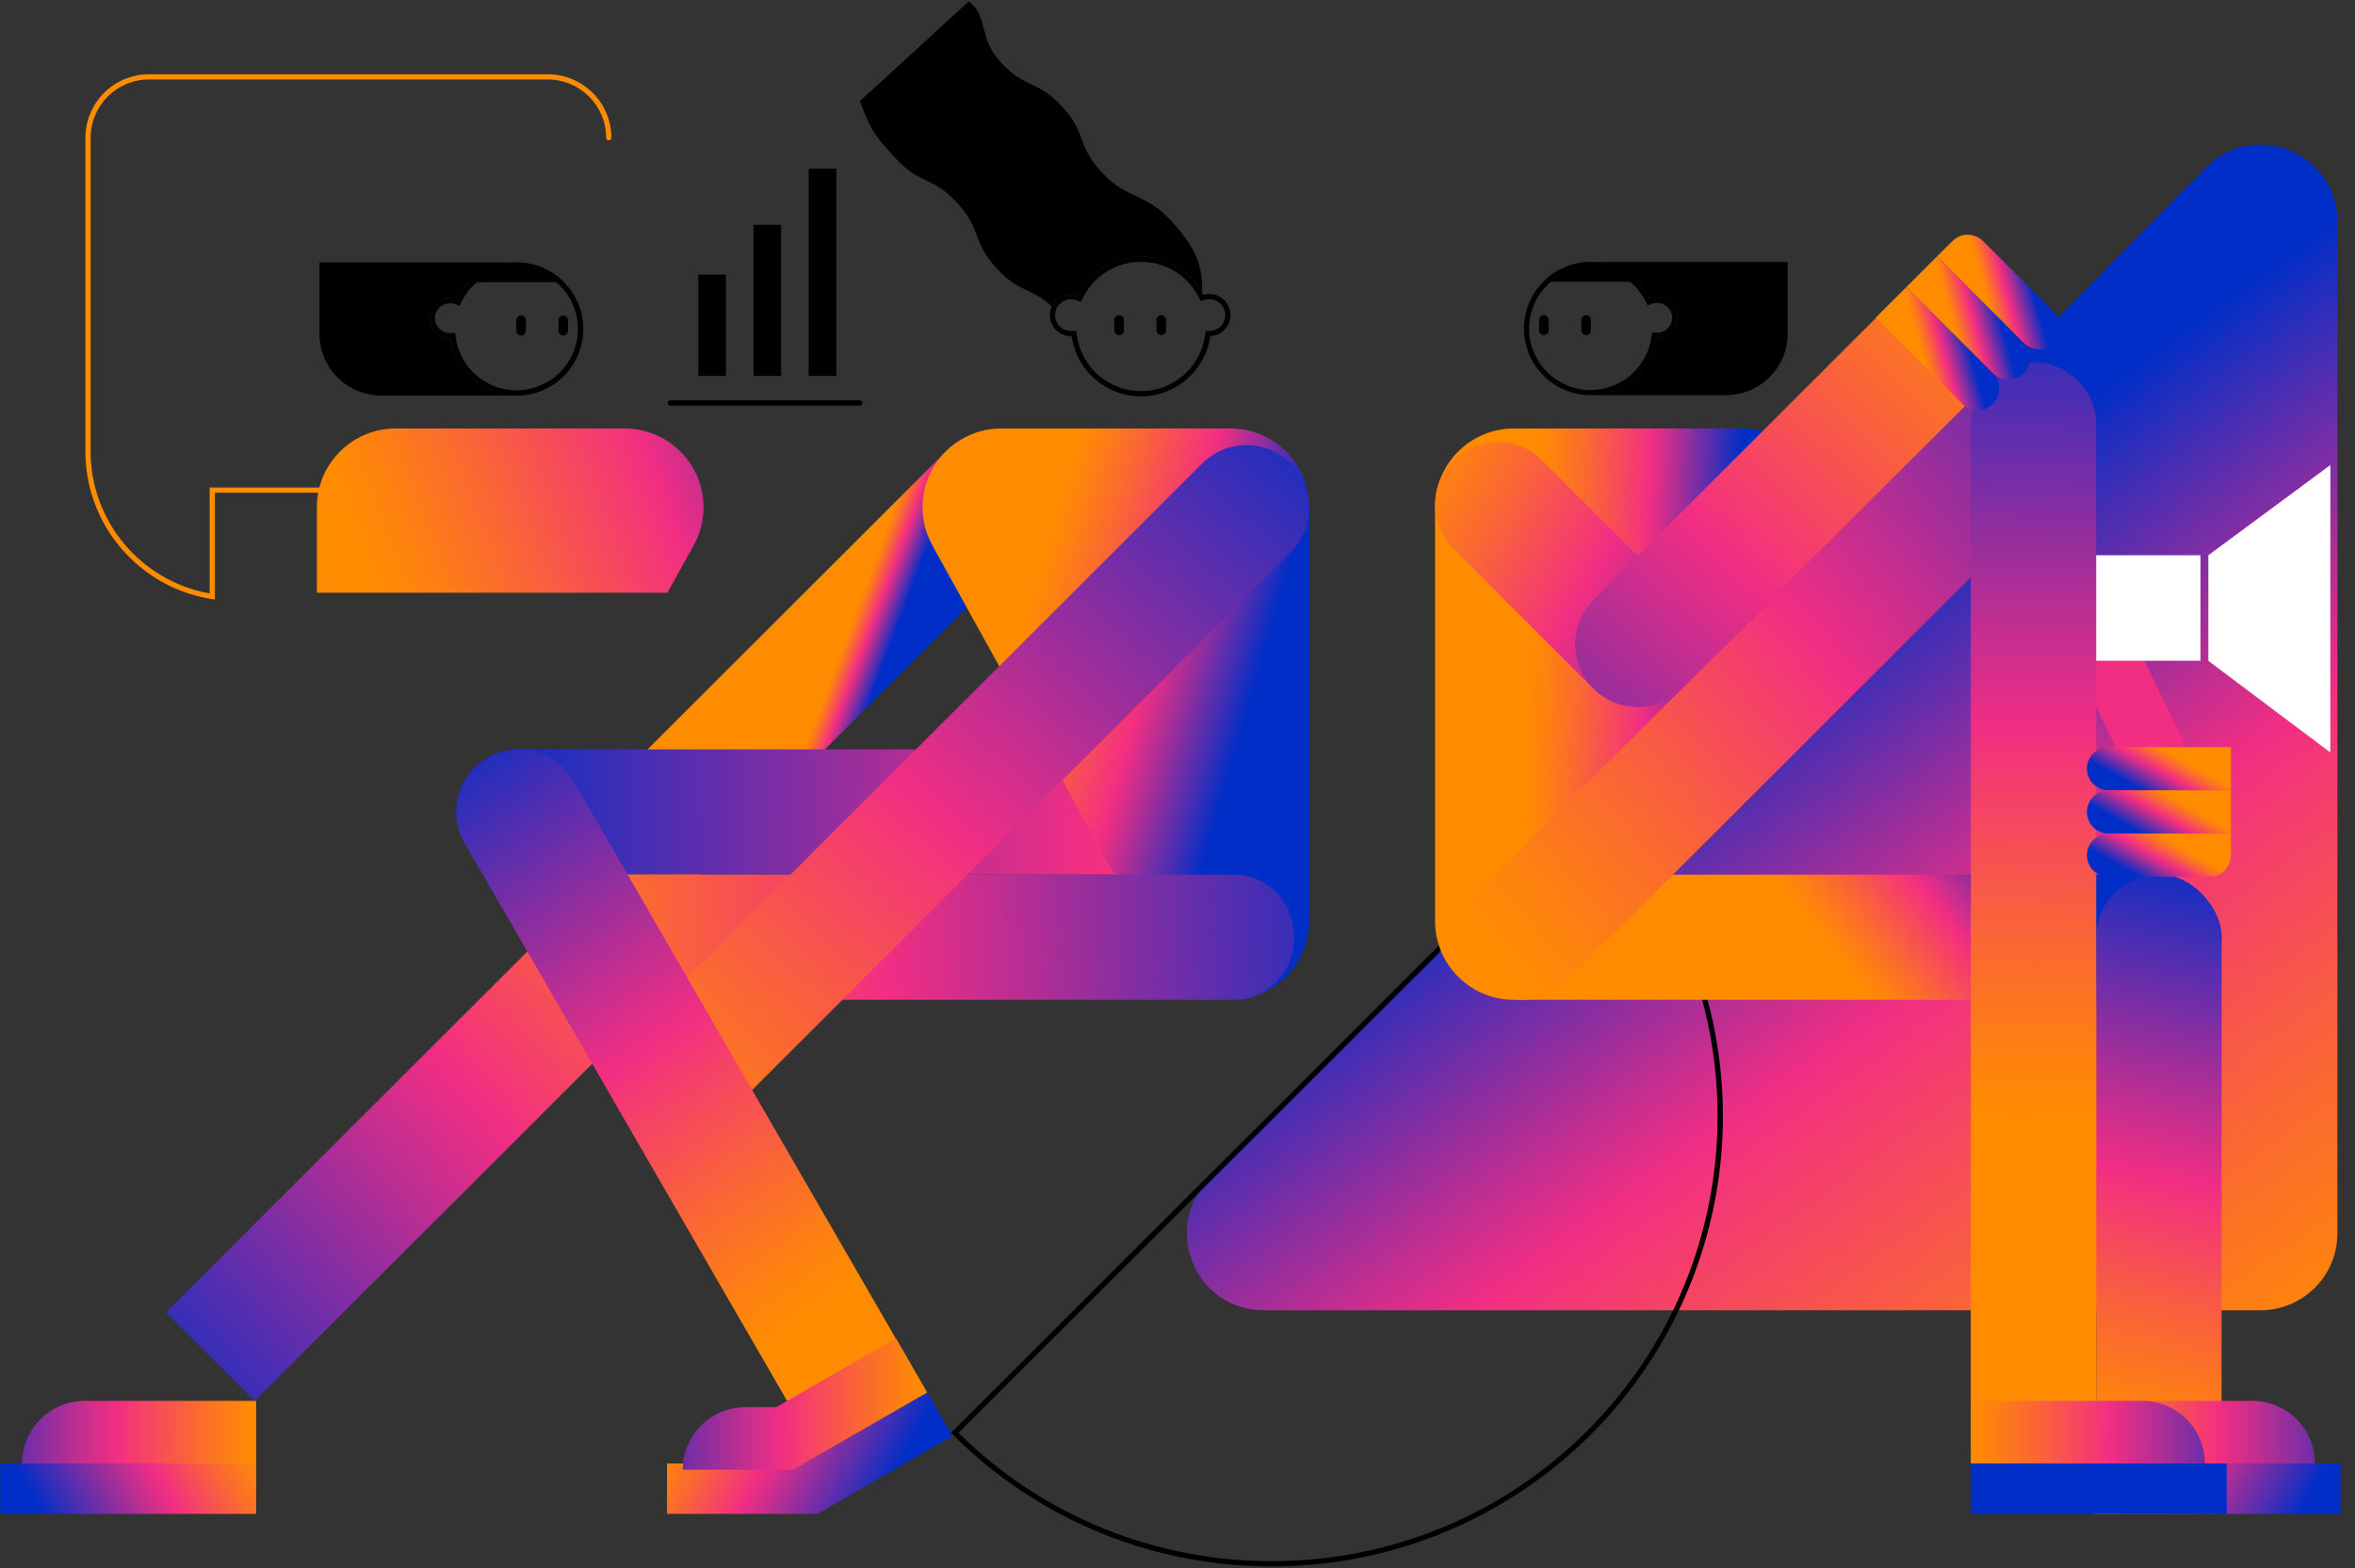 <svg xmlns="http://www.w3.org/2000/svg" width="494" height="329" viewBox="0 0 494 329">
  <rect x="0" y="0" width="494" height="329" fill="#333333" stroke="none"/>
  <defs>
    <linearGradient id="product_project_managers-copy-a" x1="-8.78%" x2="112.912%" y1="101.92%" y2="-5.181%">
      <stop offset="0%" stop-color="#002EC7"/>
      <stop offset="16.133%" stop-color="#4B2EB2"/>
      <stop offset="42.84%" stop-color="#C22E90"/>
      <stop offset="54.659%" stop-color="#F22E83"/>
      <stop offset="59.519%" stop-color="#F43A72"/>
      <stop offset="78.631%" stop-color="#FA6635"/>
      <stop offset="92.658%" stop-color="#FE820F"/>
      <stop offset="100%" stop-color="#FF8C00"/>
    </linearGradient>
    <linearGradient id="product_project_managers-copy-b" x1="93.647%" x2="44.315%" y1="110.473%" y2="42.106%">
      <stop offset="0%" stop-color="#FF8C00"/>
      <stop offset="9.109%" stop-color="#FE820F"/>
      <stop offset="26.509%" stop-color="#FA6635"/>
      <stop offset="50.219%" stop-color="#F43A72"/>
      <stop offset="56.248%" stop-color="#F22E83"/>
      <stop offset="64.525%" stop-color="#C22E90"/>
      <stop offset="83.23%" stop-color="#4B2EB2"/>
      <stop offset="94.529%" stop-color="#002EC7"/>
    </linearGradient>
    <linearGradient id="product_project_managers-copy-c" x1="87.841%" x2="47.21%" y1="45.154%" y2="50.357%">
      <stop offset="11.669%" stop-color="#002EC7"/>
      <stop offset="24.358%" stop-color="#4B2EB2"/>
      <stop offset="45.364%" stop-color="#C22E90"/>
      <stop offset="54.659%" stop-color="#F22E83"/>
      <stop offset="59.519%" stop-color="#F43A72"/>
      <stop offset="78.631%" stop-color="#FA6635"/>
      <stop offset="92.658%" stop-color="#FE820F"/>
      <stop offset="100%" stop-color="#FF8C00"/>
    </linearGradient>
    <linearGradient id="product_project_managers-copy-d" x1="52.333%" x2="47.951%" y1="-4.426%" y2="97.803%">
      <stop offset="0%" stop-color="#002EC7"/>
      <stop offset="16.133%" stop-color="#4B2EB2"/>
      <stop offset="42.84%" stop-color="#C22E90"/>
      <stop offset="54.659%" stop-color="#F22E83"/>
      <stop offset="59.519%" stop-color="#F43A72"/>
      <stop offset="78.631%" stop-color="#FA6635"/>
      <stop offset="92.658%" stop-color="#FE820F"/>
      <stop offset="100%" stop-color="#FF8C00"/>
    </linearGradient>
    <linearGradient id="product_project_managers-copy-e" x1="7.95%" x2="151.92%" y1="57.338%" y2="34.226%">
      <stop offset="0%" stop-color="#FF8C00"/>
      <stop offset="9.109%" stop-color="#FE820F"/>
      <stop offset="26.509%" stop-color="#FA6635"/>
      <stop offset="50.219%" stop-color="#F43A72"/>
      <stop offset="56.248%" stop-color="#F22E83"/>
      <stop offset="65.708%" stop-color="#C22E90"/>
      <stop offset="87.086%" stop-color="#4B2EB2"/>
      <stop offset="100%" stop-color="#002EC7"/>
    </linearGradient>
    <linearGradient id="product_project_managers-copy-f" x1="69.993%" x2="55.175%" y1="58.793%" y2="52.276%">
      <stop offset="0%" stop-color="#002EC7"/>
      <stop offset="16.133%" stop-color="#4B2EB2"/>
      <stop offset="42.84%" stop-color="#C22E90"/>
      <stop offset="54.659%" stop-color="#F22E83"/>
      <stop offset="59.519%" stop-color="#F43A72"/>
      <stop offset="78.631%" stop-color="#FA6635"/>
      <stop offset="92.658%" stop-color="#FE820F"/>
      <stop offset="100%" stop-color="#FF8C00"/>
    </linearGradient>
    <linearGradient id="product_project_managers-copy-g" x1="2.176%" x2="135.289%" y1="49.967%" y2="50.058%">
      <stop offset="0%" stop-color="#002EC7"/>
      <stop offset="16.133%" stop-color="#4B2EB2"/>
      <stop offset="42.84%" stop-color="#C22E90"/>
      <stop offset="54.659%" stop-color="#F22E83"/>
      <stop offset="59.519%" stop-color="#F43A72"/>
      <stop offset="78.631%" stop-color="#FA6635"/>
      <stop offset="92.658%" stop-color="#FE820F"/>
      <stop offset="100%" stop-color="#FF8C00"/>
    </linearGradient>
    <linearGradient id="product_project_managers-copy-h" x1="31.152%" x2="46.951%" y1="-82.498%" y2="22.26%">
      <stop offset="33.057%" stop-color="#FF8C00"/>
      <stop offset="42.869%" stop-color="#FD7F13"/>
      <stop offset="62.664%" stop-color="#F85C43"/>
      <stop offset="86.163%" stop-color="#F22E83"/>
    </linearGradient>
    <linearGradient id="product_project_managers-copy-i" x1="26.152%" x2="81.006%" y1="34.069%" y2="57.433%">
      <stop offset="0%" stop-color="#FF8C00"/>
      <stop offset="9.109%" stop-color="#FE820F"/>
      <stop offset="26.509%" stop-color="#FA6635"/>
      <stop offset="50.219%" stop-color="#F43A72"/>
      <stop offset="56.248%" stop-color="#F22E83"/>
      <stop offset="65.708%" stop-color="#C22E90"/>
      <stop offset="87.086%" stop-color="#4B2EB2"/>
      <stop offset="100%" stop-color="#002EC7"/>
    </linearGradient>
    <linearGradient id="product_project_managers-copy-j" x1="23.434%" x2="76.026%" y1="48.647%" y2="51.325%">
      <stop offset="0%" stop-color="#FF8C00"/>
      <stop offset="9.109%" stop-color="#FE820F"/>
      <stop offset="26.509%" stop-color="#FA6635"/>
      <stop offset="50.219%" stop-color="#F43A72"/>
      <stop offset="56.248%" stop-color="#F22E83"/>
      <stop offset="65.708%" stop-color="#C22E90"/>
      <stop offset="87.086%" stop-color="#4B2EB2"/>
      <stop offset="100%" stop-color="#002EC7"/>
    </linearGradient>
    <linearGradient id="product_project_managers-copy-k" x1="115.493%" x2="-14.802%" y1="49.451%" y2="50.543%">
      <stop offset="0%" stop-color="#002EC7"/>
      <stop offset="16.133%" stop-color="#4B2EB2"/>
      <stop offset="42.84%" stop-color="#C22E90"/>
      <stop offset="54.659%" stop-color="#F22E83"/>
      <stop offset="59.519%" stop-color="#F43A72"/>
      <stop offset="78.631%" stop-color="#FA6635"/>
      <stop offset="92.658%" stop-color="#FE820F"/>
      <stop offset="100%" stop-color="#FF8C00"/>
    </linearGradient>
    <linearGradient id="product_project_managers-copy-l" x1="109.026%" x2="-10.626%" y1="49.518%" y2="50.495%">
      <stop offset="0%" stop-color="#002EC7"/>
      <stop offset="16.133%" stop-color="#4B2EB2"/>
      <stop offset="42.84%" stop-color="#C22E90"/>
      <stop offset="54.659%" stop-color="#F22E83"/>
      <stop offset="59.519%" stop-color="#F43A72"/>
      <stop offset="78.631%" stop-color="#FA6635"/>
      <stop offset="92.658%" stop-color="#FE820F"/>
      <stop offset="100%" stop-color="#FF8C00"/>
    </linearGradient>
    <linearGradient id="product_project_managers-copy-m" x1="120.99%" x2="3.655%" y1="50.899%" y2="49.413%">
      <stop offset="0%" stop-color="#002EC7"/>
      <stop offset="16.133%" stop-color="#4B2EB2"/>
      <stop offset="42.84%" stop-color="#C22E90"/>
      <stop offset="54.659%" stop-color="#F22E83"/>
      <stop offset="59.519%" stop-color="#F43A72"/>
      <stop offset="78.631%" stop-color="#FA6635"/>
      <stop offset="92.658%" stop-color="#FE820F"/>
      <stop offset="100%" stop-color="#FF8C00"/>
    </linearGradient>
    <linearGradient id="product_project_managers-copy-n" x1="60.315%" x2="42.922%" y1="139.492%" y2="-11.418%">
      <stop offset="0%" stop-color="#002EC7"/>
      <stop offset="16.133%" stop-color="#4B2EB2"/>
      <stop offset="42.84%" stop-color="#C22E90"/>
      <stop offset="54.659%" stop-color="#F22E83"/>
      <stop offset="59.519%" stop-color="#F43A72"/>
      <stop offset="78.631%" stop-color="#FA6635"/>
      <stop offset="92.658%" stop-color="#FE820F"/>
      <stop offset="100%" stop-color="#FF8C00"/>
    </linearGradient>
    <linearGradient id="product_project_managers-copy-o" x1="50.037%" x2="49.99%" y1="-10.192%" y2="70.172%">
      <stop offset="0%" stop-color="#002EC7"/>
      <stop offset="16.133%" stop-color="#4B2EB2"/>
      <stop offset="42.84%" stop-color="#C22E90"/>
      <stop offset="54.659%" stop-color="#F22E83"/>
      <stop offset="59.519%" stop-color="#F43A72"/>
      <stop offset="78.631%" stop-color="#FA6635"/>
      <stop offset="92.658%" stop-color="#FE820F"/>
      <stop offset="100%" stop-color="#FF8C00"/>
    </linearGradient>
    <linearGradient id="product_project_managers-copy-p" x1="20.534%" x2="67.662%" y1="-11.843%" y2="89.298%">
      <stop offset="0%" stop-color="#002EC7"/>
      <stop offset="16.133%" stop-color="#4B2EB2"/>
      <stop offset="42.84%" stop-color="#C22E90"/>
      <stop offset="54.659%" stop-color="#F22E83"/>
      <stop offset="59.519%" stop-color="#F43A72"/>
      <stop offset="78.631%" stop-color="#FA6635"/>
      <stop offset="92.658%" stop-color="#FE820F"/>
      <stop offset="100%" stop-color="#FF8C00"/>
    </linearGradient>
    <linearGradient id="product_project_managers-copy-q" x1="-8.729%" x2="89.219%" y1="43.537%" y2="54.316%">
      <stop offset="0%" stop-color="#FF8C00"/>
      <stop offset="7.342%" stop-color="#FE820F"/>
      <stop offset="21.369%" stop-color="#FA6635"/>
      <stop offset="40.481%" stop-color="#F43A72"/>
      <stop offset="45.341%" stop-color="#F22E83"/>
      <stop offset="57.16%" stop-color="#C22E90"/>
      <stop offset="83.867%" stop-color="#4B2EB2"/>
      <stop offset="100%" stop-color="#002EC7"/>
    </linearGradient>
    <linearGradient id="product_project_managers-copy-r" x1="131.642%" x2="-.711%" y1="49.965%" y2="50.03%">
      <stop offset="0%" stop-color="#002EC7"/>
      <stop offset="16.133%" stop-color="#4B2EB2"/>
      <stop offset="42.84%" stop-color="#C22E90"/>
      <stop offset="54.659%" stop-color="#F22E83"/>
      <stop offset="59.519%" stop-color="#F43A72"/>
      <stop offset="78.631%" stop-color="#FA6635"/>
      <stop offset="92.658%" stop-color="#FE820F"/>
      <stop offset="100%" stop-color="#FF8C00"/>
    </linearGradient>
    <linearGradient id="product_project_managers-copy-s" x1="108.526%" x2="10.916%" y1="43.784%" y2="54.151%">
      <stop offset="0%" stop-color="#FF8C00"/>
      <stop offset="7.342%" stop-color="#FE820F"/>
      <stop offset="21.369%" stop-color="#FA6635"/>
      <stop offset="40.481%" stop-color="#F43A72"/>
      <stop offset="45.341%" stop-color="#F22E83"/>
      <stop offset="57.16%" stop-color="#C22E90"/>
      <stop offset="83.867%" stop-color="#4B2EB2"/>
      <stop offset="100%" stop-color="#002EC7"/>
    </linearGradient>
    <linearGradient id="product_project_managers-copy-t" x1="-1.637%" x2="81.995%" y1="39.162%" y2="58.358%">
      <stop offset="0%" stop-color="#FF8C00"/>
      <stop offset="7.342%" stop-color="#FE820F"/>
      <stop offset="21.369%" stop-color="#FA6635"/>
      <stop offset="40.481%" stop-color="#F43A72"/>
      <stop offset="45.341%" stop-color="#F22E83"/>
      <stop offset="57.16%" stop-color="#C22E90"/>
      <stop offset="83.867%" stop-color="#4B2EB2"/>
      <stop offset="100%" stop-color="#002EC7"/>
    </linearGradient>
    <linearGradient id="product_project_managers-copy-u" x1="-31.644%" x2="100.709%" y1="49.965%" y2="50.03%">
      <stop offset="0%" stop-color="#002EC7"/>
      <stop offset="16.133%" stop-color="#4B2EB2"/>
      <stop offset="42.84%" stop-color="#C22E90"/>
      <stop offset="54.659%" stop-color="#F22E83"/>
      <stop offset="59.519%" stop-color="#F43A72"/>
      <stop offset="78.631%" stop-color="#FA6635"/>
      <stop offset="92.658%" stop-color="#FE820F"/>
      <stop offset="100%" stop-color="#FF8C00"/>
    </linearGradient>
    <linearGradient id="product_project_managers-copy-v" x1="-1010.541%" x2="-912.931%" y1="-310.898%" y2="-300.53%">
      <stop offset="0%" stop-color="#FF8C00"/>
      <stop offset="7.342%" stop-color="#FE820F"/>
      <stop offset="21.369%" stop-color="#FA6635"/>
      <stop offset="40.481%" stop-color="#F43A72"/>
      <stop offset="45.341%" stop-color="#F22E83"/>
      <stop offset="57.16%" stop-color="#C22E90"/>
      <stop offset="83.867%" stop-color="#4B2EB2"/>
      <stop offset="100%" stop-color="#002EC7"/>
    </linearGradient>
    <linearGradient id="product_project_managers-copy-w" x1="131.642%" x2="-.711%" y1="49.965%" y2="50.03%">
      <stop offset="0%" stop-color="#002EC7"/>
      <stop offset="16.133%" stop-color="#4B2EB2"/>
      <stop offset="42.84%" stop-color="#C22E90"/>
      <stop offset="54.659%" stop-color="#F22E83"/>
      <stop offset="59.519%" stop-color="#F43A72"/>
      <stop offset="78.631%" stop-color="#FA6635"/>
      <stop offset="92.658%" stop-color="#FE820F"/>
      <stop offset="100%" stop-color="#FF8C00"/>
    </linearGradient>
    <linearGradient id="product_project_managers-copy-x" x1="-46.087%" x2="112.349%" y1="150.005%" y2="-14.733%">
      <stop offset="0%" stop-color="#002EC7"/>
      <stop offset="16.133%" stop-color="#4B2EB2"/>
      <stop offset="42.84%" stop-color="#C22E90"/>
      <stop offset="54.659%" stop-color="#F22E83"/>
      <stop offset="59.519%" stop-color="#F43A72"/>
      <stop offset="78.631%" stop-color="#FA6635"/>
      <stop offset="92.658%" stop-color="#FE820F"/>
      <stop offset="100%" stop-color="#FF8C00"/>
    </linearGradient>
    <linearGradient id="product_project_managers-copy-y" x1="67.518%" x2="39.29%" y1="79.519%" y2="26.916%">
      <stop offset="0%" stop-color="#002EC7"/>
      <stop offset="16.133%" stop-color="#4B2EB2"/>
      <stop offset="42.84%" stop-color="#C22E90"/>
      <stop offset="54.659%" stop-color="#F22E83"/>
      <stop offset="59.519%" stop-color="#F43A72"/>
      <stop offset="78.631%" stop-color="#FA6635"/>
      <stop offset="92.658%" stop-color="#FE820F"/>
      <stop offset="100%" stop-color="#FF8C00"/>
    </linearGradient>
    <linearGradient id="product_project_managers-copy-z" x1="67.518%" x2="39.29%" y1="79.519%" y2="26.916%">
      <stop offset="0%" stop-color="#002EC7"/>
      <stop offset="16.133%" stop-color="#4B2EB2"/>
      <stop offset="42.84%" stop-color="#C22E90"/>
      <stop offset="54.659%" stop-color="#F22E83"/>
      <stop offset="59.519%" stop-color="#F43A72"/>
      <stop offset="78.631%" stop-color="#FA6635"/>
      <stop offset="92.658%" stop-color="#FE820F"/>
      <stop offset="100%" stop-color="#FF8C00"/>
    </linearGradient>
    <linearGradient id="product_project_managers-copy-A" x1="67.115%" x2="38.888%" y1="81.895%" y2="29.292%">
      <stop offset="0%" stop-color="#002EC7"/>
      <stop offset="16.133%" stop-color="#4B2EB2"/>
      <stop offset="42.84%" stop-color="#C22E90"/>
      <stop offset="54.659%" stop-color="#F22E83"/>
      <stop offset="59.519%" stop-color="#F43A72"/>
      <stop offset="78.631%" stop-color="#FA6635"/>
      <stop offset="92.658%" stop-color="#FE820F"/>
      <stop offset="100%" stop-color="#FF8C00"/>
    </linearGradient>
    <linearGradient id="product_project_managers-copy-B" x1="67.435%" x2="39.341%" y1="79.519%" y2="26.916%">
      <stop offset="0%" stop-color="#002EC7"/>
      <stop offset="16.133%" stop-color="#4B2EB2"/>
      <stop offset="42.84%" stop-color="#C22E90"/>
      <stop offset="54.659%" stop-color="#F22E83"/>
      <stop offset="59.519%" stop-color="#F43A72"/>
      <stop offset="78.631%" stop-color="#FA6635"/>
      <stop offset="92.658%" stop-color="#FE820F"/>
      <stop offset="100%" stop-color="#FF8C00"/>
    </linearGradient>
    <linearGradient id="product_project_managers-copy-C" x1="67.435%" x2="39.341%" y1="79.519%" y2="26.916%">
      <stop offset="0%" stop-color="#002EC7"/>
      <stop offset="16.133%" stop-color="#4B2EB2"/>
      <stop offset="42.84%" stop-color="#C22E90"/>
      <stop offset="54.659%" stop-color="#F22E83"/>
      <stop offset="59.519%" stop-color="#F43A72"/>
      <stop offset="78.631%" stop-color="#FA6635"/>
      <stop offset="92.658%" stop-color="#FE820F"/>
      <stop offset="100%" stop-color="#FF8C00"/>
    </linearGradient>
    <linearGradient id="product_project_managers-copy-D" x1="67.035%" x2="38.94%" y1="81.895%" y2="29.292%">
      <stop offset="0%" stop-color="#002EC7"/>
      <stop offset="16.133%" stop-color="#4B2EB2"/>
      <stop offset="42.84%" stop-color="#C22E90"/>
      <stop offset="54.659%" stop-color="#F22E83"/>
      <stop offset="59.519%" stop-color="#F43A72"/>
      <stop offset="78.631%" stop-color="#FA6635"/>
      <stop offset="92.658%" stop-color="#FE820F"/>
      <stop offset="100%" stop-color="#FF8C00"/>
    </linearGradient>
    <linearGradient id="product_project_managers-copy-E" x1="-31.58%" x2="100.697%" y1="49.926%" y2="50.056%">
      <stop offset="0%" stop-color="#002EC7"/>
      <stop offset="16.133%" stop-color="#4B2EB2"/>
      <stop offset="42.84%" stop-color="#C22E90"/>
      <stop offset="54.659%" stop-color="#F22E83"/>
      <stop offset="59.519%" stop-color="#F43A72"/>
      <stop offset="78.631%" stop-color="#FA6635"/>
      <stop offset="92.658%" stop-color="#FE820F"/>
      <stop offset="100%" stop-color="#FF8C00"/>
    </linearGradient>
  </defs>
  <g fill="none" fill-rule="evenodd">
    <path fill="url(#product_project_managers-copy-a)" d="M142.766,186.11 L142.766,186.11 C147.902,191.241 147.902,199.559 142.766,204.69 L53.429,293.936 L34.83,275.356 L124.167,186.11 C129.303,180.979 137.63,180.979 142.766,186.11 L142.766,186.11 Z"/>
    <path fill="#FF8C00" d="M45.076,125.804 L44.442,125.702 C29.112,123.292 17.84,110.061 17.91,94.558 L17.91,28.913 C17.919,21.555 23.888,15.592 31.254,15.583 L114.908,15.583 C122.274,15.592 128.243,21.555 128.251,28.913 C128.251,29.216 128.006,29.461 127.703,29.461 C127.4,29.461 127.155,29.216 127.155,28.913 C127.148,22.159 121.669,16.686 114.908,16.678 L31.254,16.678 C24.493,16.686 19.014,22.159 19.006,28.913 L19.006,94.558 C18.939,109.279 29.476,121.917 43.981,124.513 L43.981,102.291 L114.048,102.291 C114.35,102.291 114.596,102.536 114.596,102.839 C114.596,103.141 114.35,103.386 114.048,103.386 L45.076,103.386 L45.076,125.804 Z"/>
    <path fill="url(#product_project_managers-copy-b)" d="M474.177,274.929 L265.116,274.929 C250.809,274.929 243.584,257.704 253.616,247.515 L462.677,35.193 C472.8,24.913 490.307,32.073 490.307,46.493 L490.307,258.815 C490.307,263.088 488.608,267.187 485.583,270.209 C482.558,273.231 478.455,274.929 474.177,274.929 Z"/>
    <path fill="#000" fill-rule="nonzero" d="M266.775,328.673 C241.683,328.717 217.607,318.771 199.875,301.034 L199.488,300.647 L333.288,166.983 L333.675,167.37 C360.748,194.389 368.851,235.045 354.203,270.363 C339.555,305.681 305.044,328.698 266.775,328.673 L266.775,328.673 Z M201.039,300.646 C237.534,336.685 296.568,336.555 332.901,300.26 C369.27,263.929 369.442,205.076 333.287,168.532 L201.039,300.646 Z"/>
    <rect width="159.936" height="26.276" x="306.081" y="183.513" fill="url(#product_project_managers-copy-c)" rx="13.138"/>
    <rect width="26.303" height="124.213" x="439.714" y="183.513" fill="url(#product_project_managers-copy-d)" rx="13.151"/>
    <path fill="url(#product_project_managers-copy-e)" d="M140.013,124.372 L145.516,114.422 C148.347,109.303 148.259,103.07 145.284,98.032 C142.309,92.995 136.891,89.904 131.036,89.904 L83.011,89.904 C73.875,89.904 66.468,97.303 66.468,106.43 L66.468,124.372 L140.013,124.372 Z"/>
    <path fill="url(#product_project_managers-copy-f)" d="M118.866,127.424 L223.305,127.477 C230.567,127.481 236.453,133.367 236.457,140.628 C236.461,147.881 230.584,153.763 223.332,153.767 C223.328,153.767 223.323,153.767 223.319,153.767 L118.879,153.714 C111.618,153.71 105.732,147.824 105.728,140.562 C105.724,133.31 111.6,127.428 118.853,127.424 C118.857,127.424 118.862,127.424 118.866,127.424 Z" transform="rotate(-45 171.092 140.595)"/>
    <rect width="176.227" height="26.276" x="95.727" y="157.236" fill="url(#product_project_managers-copy-g)" rx="13.138"/>
    <path fill="url(#product_project_managers-copy-h)" d="M439.869,129.298 L453.148,129.303 L453.159,158.193 C453.161,161.858 450.189,164.827 446.523,164.826 L446.523,164.826 C442.856,164.824 439.882,161.852 439.881,158.188 L439.869,129.298 L439.869,129.298 Z" transform="rotate(-25.863 446.514 147.062)"/>
    <path fill="#FFF" d="M431.712,116.505 L461.591,116.505 L461.591,138.637 L431.712,138.637 C425.677,138.637 420.784,133.749 420.784,127.72 L420.784,127.421 C420.784,121.392 425.677,116.505 431.712,116.505 L431.712,116.505 Z"/>
    <polygon fill="#FFF" points="463.231 116.505 463.235 116.505 463.235 138.637 463.206 138.637 488.826 157.878 488.826 97.581"/>
    <path fill="url(#product_project_managers-copy-i)" d="M210.053,89.904 L258.078,89.904 C262.465,89.904 266.673,91.645 269.775,94.744 C272.878,97.843 274.62,102.047 274.62,106.43 L274.62,193.263 C274.62,202.39 267.214,209.789 258.078,209.789 L258.078,209.789 C252.056,209.789 246.51,206.52 243.598,201.255 L195.573,114.422 C192.742,109.303 192.83,103.07 195.805,98.032 C198.78,92.995 204.198,89.904 210.053,89.904 Z"/>
    <path fill="url(#product_project_managers-copy-j)" d="M365.594,89.904 L317.57,89.904 C308.433,89.904 301.027,97.303 301.027,106.43 L301.027,193.263 C301.027,202.39 308.433,209.789 317.57,209.789 L317.57,209.789 C323.591,209.789 329.137,206.52 332.049,201.255 L380.074,114.422 C382.906,109.303 382.817,103.07 379.843,98.032 C376.868,92.995 371.449,89.904 365.594,89.904 Z"/>
    <path fill="#000" fill-rule="nonzero" d="M239.338,54.935 C244.455,54.924 249.141,57.797 251.447,62.361 L251.859,63.171 L252.732,62.915 C253.969,62.55 255.306,62.93 256.165,63.89 C257.025,64.851 257.254,66.22 256.753,67.408 C256.252,68.595 255.111,69.388 253.823,69.444 L252.911,69.485 L252.785,70.387 C251.846,77.086 246.11,82.069 239.34,82.069 C232.569,82.07 226.833,77.088 225.892,70.39 L225.756,69.414 L224.77,69.446 C224.736,69.448 224.703,69.45 224.662,69.453 C223.323,69.458 222.11,68.664 221.581,67.435 C221.052,66.207 221.307,64.781 222.231,63.813 C223.155,62.845 224.568,62.521 225.822,62.99 L226.744,63.331 L227.183,62.452 C229.468,57.836 234.183,54.92 239.338,54.935 L239.338,54.935 Z M239.338,53.84 C233.772,53.84 228.685,56.986 226.203,61.963 C224.539,61.347 222.669,61.78 221.446,63.064 C220.224,64.348 219.885,66.236 220.584,67.865 C221.284,69.493 222.888,70.549 224.662,70.548 C224.711,70.548 224.758,70.542 224.806,70.541 C225.823,77.78 232.022,83.165 239.34,83.164 C246.657,83.163 252.856,77.777 253.871,70.538 C255.583,70.464 257.099,69.411 257.765,67.834 C258.431,66.256 258.128,64.437 256.985,63.16 C255.843,61.884 254.067,61.379 252.423,61.864 C249.922,56.941 244.865,53.84 239.338,53.84 L239.338,53.84 Z"/>
    <path fill="#000" d="M203.248.264C207.394 3.617 205.187 7.907 209.848 12.984 215.154 18.765 217.503 16.613 222.809 22.394 228.115 28.175 225.767 30.326 231.073 36.106 236.378 41.886 240.282 40.464 245.588 46.243 250.326 51.405 252.364 55.166 252.163 61.3 252.127 61.262 252.088 61.229 252.051 61.192 248.749 55.435 241.981 52.622 235.566 54.338 233.465 54.874 231.516 55.888 229.873 57.301 228.346 58.591 227.097 60.177 226.203 61.963 224.017 61.146 221.573 62.167 220.62 64.294 216.244 60.238 213.864 61.533 209.042 56.28 203.736 50.5 206.085 48.349 200.779 42.568 195.473 36.788 193.124 38.94 187.819 33.16 182.845 27.741 182.752 27.265 180.371 21.221L203.248.264zM242.591 67.125L242.593 69.314C242.593 69.868 243.044 70.317 243.598 70.316L243.598 70.316C243.865 70.316 244.12 70.21 244.309 70.022 244.497 69.833 244.603 69.578 244.603 69.312L244.601 67.123C244.6 66.569 244.15 66.12 243.595 66.121L243.595 66.121C243.329 66.121 243.073 66.227 242.885 66.415 242.696 66.603 242.591 66.859 242.591 67.125L242.591 67.125zM233.733 67.125L233.735 69.314C233.735 69.868 234.186 70.317 234.74 70.316L234.74 70.316C235.007 70.316 235.262 70.21 235.451 70.022 235.639 69.833 235.745 69.578 235.745 69.312L235.743 67.123C235.742 66.569 235.292 66.12 234.737 66.121L234.737 66.121C234.471 66.121 234.215 66.227 234.027 66.415 233.839 66.603 233.733 66.859 233.733 67.125L233.733 67.125zM322.846 67.125L322.847 69.314C322.848 69.868 323.298 70.317 323.853 70.316L323.853 70.316C324.12 70.316 324.375 70.21 324.563 70.022 324.752 69.833 324.858 69.578 324.857 69.312L324.856 67.123C324.855 66.569 324.405 66.12 323.85 66.121L323.85 66.121C323.583 66.121 323.328 66.227 323.14 66.415 322.951 66.603 322.845 66.859 322.846 67.125L322.846 67.125z"/>
    <path fill="#000" fill-rule="nonzero" d="M333.643,56.084 C338.535,56.069 343.01,58.833 345.181,63.213 L345.621,64.091 L346.542,63.75 C347.716,63.313 349.037,63.617 349.9,64.523 C350.764,65.429 351.003,66.762 350.508,67.911 C350.014,69.06 348.88,69.804 347.628,69.801 L347.626,69.801 C347.593,69.799 347.561,69.797 347.528,69.796 L346.543,69.764 L346.407,70.739 C345.455,77.553 339.309,82.416 332.452,81.781 C325.594,81.146 320.448,75.237 320.767,68.364 C321.085,61.491 326.756,56.083 333.643,56.084 L333.643,56.084 Z M333.643,54.989 C326.18,54.995 320.038,60.859 319.695,68.308 C319.352,75.756 324.928,82.159 332.36,82.849 C339.792,83.54 346.455,78.274 347.493,70.89 C347.539,70.892 347.584,70.897 347.63,70.897 C349.322,70.901 350.853,69.896 351.522,68.343 C352.19,66.791 351.866,64.989 350.699,63.766 C349.532,62.542 347.747,62.132 346.162,62.723 C343.794,57.983 338.946,54.988 333.643,54.989 L333.643,54.989 Z"/>
    <path fill="#000" d="M333.643,54.989 C338.946,54.988 343.794,57.983 346.162,62.723 C347.746,62.134 349.529,62.545 350.694,63.768 C351.86,64.991 352.183,66.791 351.516,68.342 C350.849,69.894 349.32,70.899 347.63,70.897 C347.584,70.897 347.539,70.892 347.493,70.89 C346.52,77.785 340.613,82.911 333.643,82.909 L362.058,82.909 C365.49,82.909 368.782,81.547 371.209,79.122 C373.636,76.698 375,73.409 375,69.98 L375,54.989 L333.643,54.989 Z"/>
    <path fill="#000" d="M331.703 67.125L331.705 69.314C331.706 69.58 331.812 69.835 332 70.023 332.189 70.211 332.445 70.316 332.711 70.316L332.711 70.316C332.978 70.316 333.233 70.21 333.421 70.022 333.61 69.833 333.715 69.578 333.715 69.312L333.714 67.123C333.713 66.569 333.263 66.12 332.708 66.121L332.708 66.121C332.441 66.121 332.186 66.227 331.997 66.415 331.809 66.603 331.703 66.859 331.703 67.125L331.703 67.125zM323.708 59.126C326.335 56.478 329.912 54.989 333.643 54.989 337.375 54.989 340.952 56.478 343.579 59.126L323.708 59.126z"/>
    <path fill="#000" fill-rule="nonzero" d="M108.368,56.164 C115.246,56.17 120.906,61.574 121.222,68.438 C121.538,75.302 116.399,81.203 109.55,81.839 C102.702,82.476 96.561,77.624 95.604,70.819 L95.469,69.845 L94.484,69.876 C94.451,69.877 94.418,69.879 94.381,69.883 C93.128,69.886 91.993,69.142 91.498,67.992 C91.002,66.842 91.242,65.507 92.107,64.601 C92.972,63.694 94.295,63.391 95.469,63.83 L96.391,64.171 L96.83,63.293 C99.001,58.914 103.476,56.149 108.368,56.164 L108.368,56.164 Z M108.368,55.07 C103.065,55.068 98.217,58.063 95.85,62.803 C94.266,62.214 92.483,62.626 91.317,63.849 C90.152,65.072 89.828,66.871 90.495,68.423 C91.162,69.974 92.691,70.979 94.381,70.977 C94.428,70.977 94.473,70.972 94.519,70.97 C95.551,78.364 102.22,83.641 109.661,82.951 C117.101,82.262 122.685,75.851 122.34,68.394 C121.994,60.937 115.841,55.069 108.368,55.07 L108.368,55.07 Z"/>
    <path fill="#000" d="M108.368,55.07 C103.065,55.068 98.217,58.063 95.85,62.803 C94.266,62.215 92.483,62.626 91.317,63.849 C90.152,65.072 89.829,66.871 90.495,68.423 C91.162,69.974 92.691,70.979 94.381,70.977 C94.428,70.977 94.473,70.972 94.519,70.97 C95.492,77.865 101.398,82.991 108.368,82.989 L79.953,82.989 C76.521,82.989 73.229,81.627 70.802,79.203 C68.375,76.778 67.012,73.49 67.012,70.061 L67.012,55.07 L108.368,55.07 Z"/>
    <path fill="#000" d="M110.308 67.205L110.306 69.394C110.305 69.948 109.855 70.397 109.3 70.396L109.3 70.396C109.034 70.396 108.778 70.29 108.59 70.102 108.402 69.914 108.296 69.658 108.296 69.392L108.298 67.204C108.298 66.649 108.749 66.201 109.304 66.201L109.304 66.201C109.57 66.201 109.826 66.307 110.014 66.495 110.202 66.684 110.308 66.939 110.308 67.205zM119.166 67.205L119.164 69.394C119.163 69.948 118.713 70.397 118.158 70.396L118.158 70.396C117.892 70.396 117.636 70.29 117.448 70.102 117.26 69.914 117.154 69.658 117.154 69.392L117.156 67.204C117.156 66.649 117.607 66.201 118.162 66.201L118.162 66.201C118.428 66.201 118.684 66.307 118.872 66.495 119.06 66.684 119.166 66.939 119.166 67.205zM118.303 59.206C115.676 56.559 112.099 55.07 108.368 55.07 104.637 55.07 101.06 56.559 98.433 59.206L118.303 59.206z"/>
    <path fill="url(#product_project_managers-copy-k)" d="M129.796,183.513 L258.765,183.513 C265.747,183.513 271.407,189.167 271.407,196.142 L271.407,197.16 C271.407,204.135 265.747,209.789 258.765,209.789 L129.796,209.789 C122.814,209.789 117.154,204.135 117.154,197.16 L117.154,196.142 C117.154,189.167 122.814,183.513 129.796,183.513 Z"/>
    <path fill="url(#product_project_managers-copy-l)" d="M124.561,150.017 L284.917,150.098 C292.177,150.102 298.065,155.99 298.069,163.249 L298.069,163.249 C298.072,170.509 292.19,176.391 284.931,176.388 L124.574,176.306 C117.314,176.303 111.426,170.415 111.423,163.155 L111.423,163.155 C111.419,155.895 117.301,150.013 124.561,150.017 L124.561,150.017 Z" transform="rotate(-45 204.746 163.202)"/>
    <path fill="url(#product_project_managers-copy-m)" d="M297.264,130.515 L447.113,130.591 C454.375,130.595 460.261,136.481 460.264,143.743 C460.268,150.995 454.392,156.877 447.14,156.881 C447.135,156.881 447.131,156.881 447.126,156.881 L297.278,156.805 C290.016,156.801 284.13,150.915 284.126,143.653 C284.122,136.401 289.999,130.519 297.251,130.515 C297.255,130.515 297.26,130.515 297.264,130.515 Z" transform="rotate(-45 372.195 143.698)"/>
    <path fill="url(#product_project_managers-copy-n)" d="M328.822,86.645 C336.084,86.648 341.97,92.534 341.973,99.796 L341.994,141.242 C341.998,148.495 336.122,154.377 328.87,154.381 C328.865,154.381 328.861,154.381 328.856,154.381 C321.594,154.377 315.709,148.491 315.705,141.229 L315.684,99.783 C315.68,92.53 321.556,86.648 328.809,86.645 C328.813,86.645 328.818,86.645 328.822,86.645 Z" transform="rotate(-45 328.84 120.513)"/>
    <path fill="url(#product_project_managers-copy-o)" d="M426.563,76.038 L426.563,76.038 C433.826,76.038 439.714,81.92 439.714,89.176 L439.714,304.129 L413.411,304.129 L413.411,89.176 C413.411,81.92 419.299,76.038 426.563,76.038 Z"/>
    <path fill="url(#product_project_managers-copy-p)" d="M102.305,158.999 L102.305,158.999 C108.596,155.371 116.639,157.524 120.271,163.808 L190.814,285.869 L168.035,299.007 L97.492,176.946 C93.86,170.662 96.015,162.627 102.305,158.999 Z"/>
    <rect width="51.806" height="10.577" x="439.18" y="307.075" fill="url(#product_project_managers-copy-q)"/>
    <path fill="url(#product_project_managers-copy-r)" d="M485.592,307.075 L436.494,307.075 L436.494,293.936 L472.441,293.936 C475.929,293.936 479.274,295.321 481.74,297.785 C484.207,300.248 485.592,303.59 485.592,307.075 L485.592,307.075 Z"/>
    <rect width="53.675" height="10.577" x=".054" y="307.075" fill="url(#product_project_managers-copy-s)"/>
    <polygon fill="url(#product_project_managers-copy-t)" points="199.804 301.308 194.51 292.149 168.631 307.075 139.913 307.075 139.913 317.651 171.538 317.651 171.538 317.611"/>
    <path fill="url(#product_project_managers-copy-u)" d="M4.631,307.075 L53.729,307.075 L53.729,293.936 L17.782,293.936 C14.294,293.936 10.949,295.321 8.482,297.785 C6.016,300.248 4.631,303.59 4.631,307.075 L4.631,307.075 Z"/>
    <rect width="53.675" height="10.577" x="413.411" y="307.075" fill="url(#product_project_managers-copy-v)"/>
    <path fill="url(#product_project_managers-copy-w)" d="M462.51,307.075 L413.411,307.075 L413.411,293.936 L449.358,293.936 C452.846,293.936 456.191,295.321 458.658,297.785 C461.124,300.248 462.51,303.59 462.51,307.075 L462.51,307.075 Z"/>
    <path fill="url(#product_project_managers-copy-x)" d="M393.891,66.335 L412.49,84.915 L352.868,144.476 C347.732,149.607 339.405,149.607 334.269,144.476 L334.269,144.476 C329.134,139.345 329.134,131.027 334.269,125.896 L393.891,66.335 Z"/>
    <path fill="url(#product_project_managers-copy-y)" d="M402.836,58.983 L411.915,58.988 L411.928,84.632 C411.929,85.836 411.451,86.99 410.6,87.841 C409.749,88.692 408.595,89.17 407.391,89.169 L407.391,89.169 C406.187,89.168 405.032,88.689 404.18,87.838 C403.329,86.986 402.85,85.831 402.849,84.627 L402.836,58.983 L402.836,58.983 Z" transform="rotate(-45 407.382 74.076)"/>
    <path fill="url(#product_project_managers-copy-z)" d="M409.259,52.567 L418.338,52.571 L418.351,78.216 C418.352,80.723 416.321,82.754 413.814,82.753 L413.814,82.753 C411.307,82.751 409.273,80.718 409.272,78.211 L409.259,52.567 L409.259,52.567 Z" transform="rotate(-45 413.805 67.66)"/>
    <path fill="url(#product_project_managers-copy-A)" d="M415.682,46.151 L420.221,46.153 C422.728,46.154 424.762,48.187 424.763,50.694 L424.774,71.799 C424.775,74.306 422.744,76.337 420.237,76.336 L420.237,76.336 C417.73,76.335 415.696,74.302 415.695,71.795 L415.682,46.151 L415.682,46.151 Z" transform="rotate(-45 420.228 61.243)"/>
    <path fill="url(#product_project_managers-copy-B)" d="M448.328,146.201 L457.403,146.201 L457.403,171.858 C457.403,174.366 455.371,176.4 452.866,176.4 L452.866,176.4 C450.36,176.4 448.328,174.366 448.328,171.858 L448.328,146.201 L448.328,146.201 Z" transform="rotate(90 452.866 161.3)"/>
    <path fill="url(#product_project_managers-copy-C)" d="M448.328,155.275 L457.403,155.275 L457.403,180.932 C457.403,183.44 455.371,185.474 452.866,185.474 L452.866,185.474 C450.36,185.474 448.328,183.44 448.328,180.932 L448.328,155.275 L448.328,155.275 Z" transform="rotate(90 452.866 170.375)"/>
    <path fill="url(#product_project_managers-copy-D)" d="M448.328,164.349 L452.866,164.349 C455.371,164.349 457.403,166.383 457.403,168.891 L457.403,190.006 C457.403,192.515 455.371,194.548 452.866,194.548 L452.866,194.548 C450.36,194.548 448.328,192.515 448.328,190.006 L448.328,164.349 L448.328,164.349 Z" transform="rotate(90 452.866 179.449)"/>
    <path fill="url(#product_project_managers-copy-E)" d="M194.499,292.17 L187.923,280.792 L162.858,295.248 L156.376,295.248 C149.113,295.248 143.224,301.13 143.224,308.386 L143.224,308.386 L166.364,308.386 L166.364,308.356 L166.382,308.386 L194.499,292.17 Z"/>
    <rect width="490.986" height="328.453"/>
    <polygon fill="#000" points="138.742 65.353 160.002 65.353 160.002 71.144 138.742 71.144" transform="rotate(-90 149.372 68.249)"/>
    <rect width="31.701" height="5.79" x="145.102" y="60.133" fill="#000" transform="rotate(-90 160.953 63.028)"/>
    <polygon fill="#000" points="150.793 54.243 194.275 54.243 194.275 60.033 150.793 60.033" transform="rotate(-90 172.534 57.138)"/>
    <path fill="#000" d="M180.371,85.099 L140.587,85.099 C140.285,85.099 140.039,84.854 140.039,84.551 C140.039,84.249 140.285,84.004 140.587,84.004 L180.371,84.004 C180.673,84.004 180.919,84.249 180.919,84.551 C180.919,84.854 180.673,85.099 180.371,85.099 Z"/>
  </g>
</svg>
